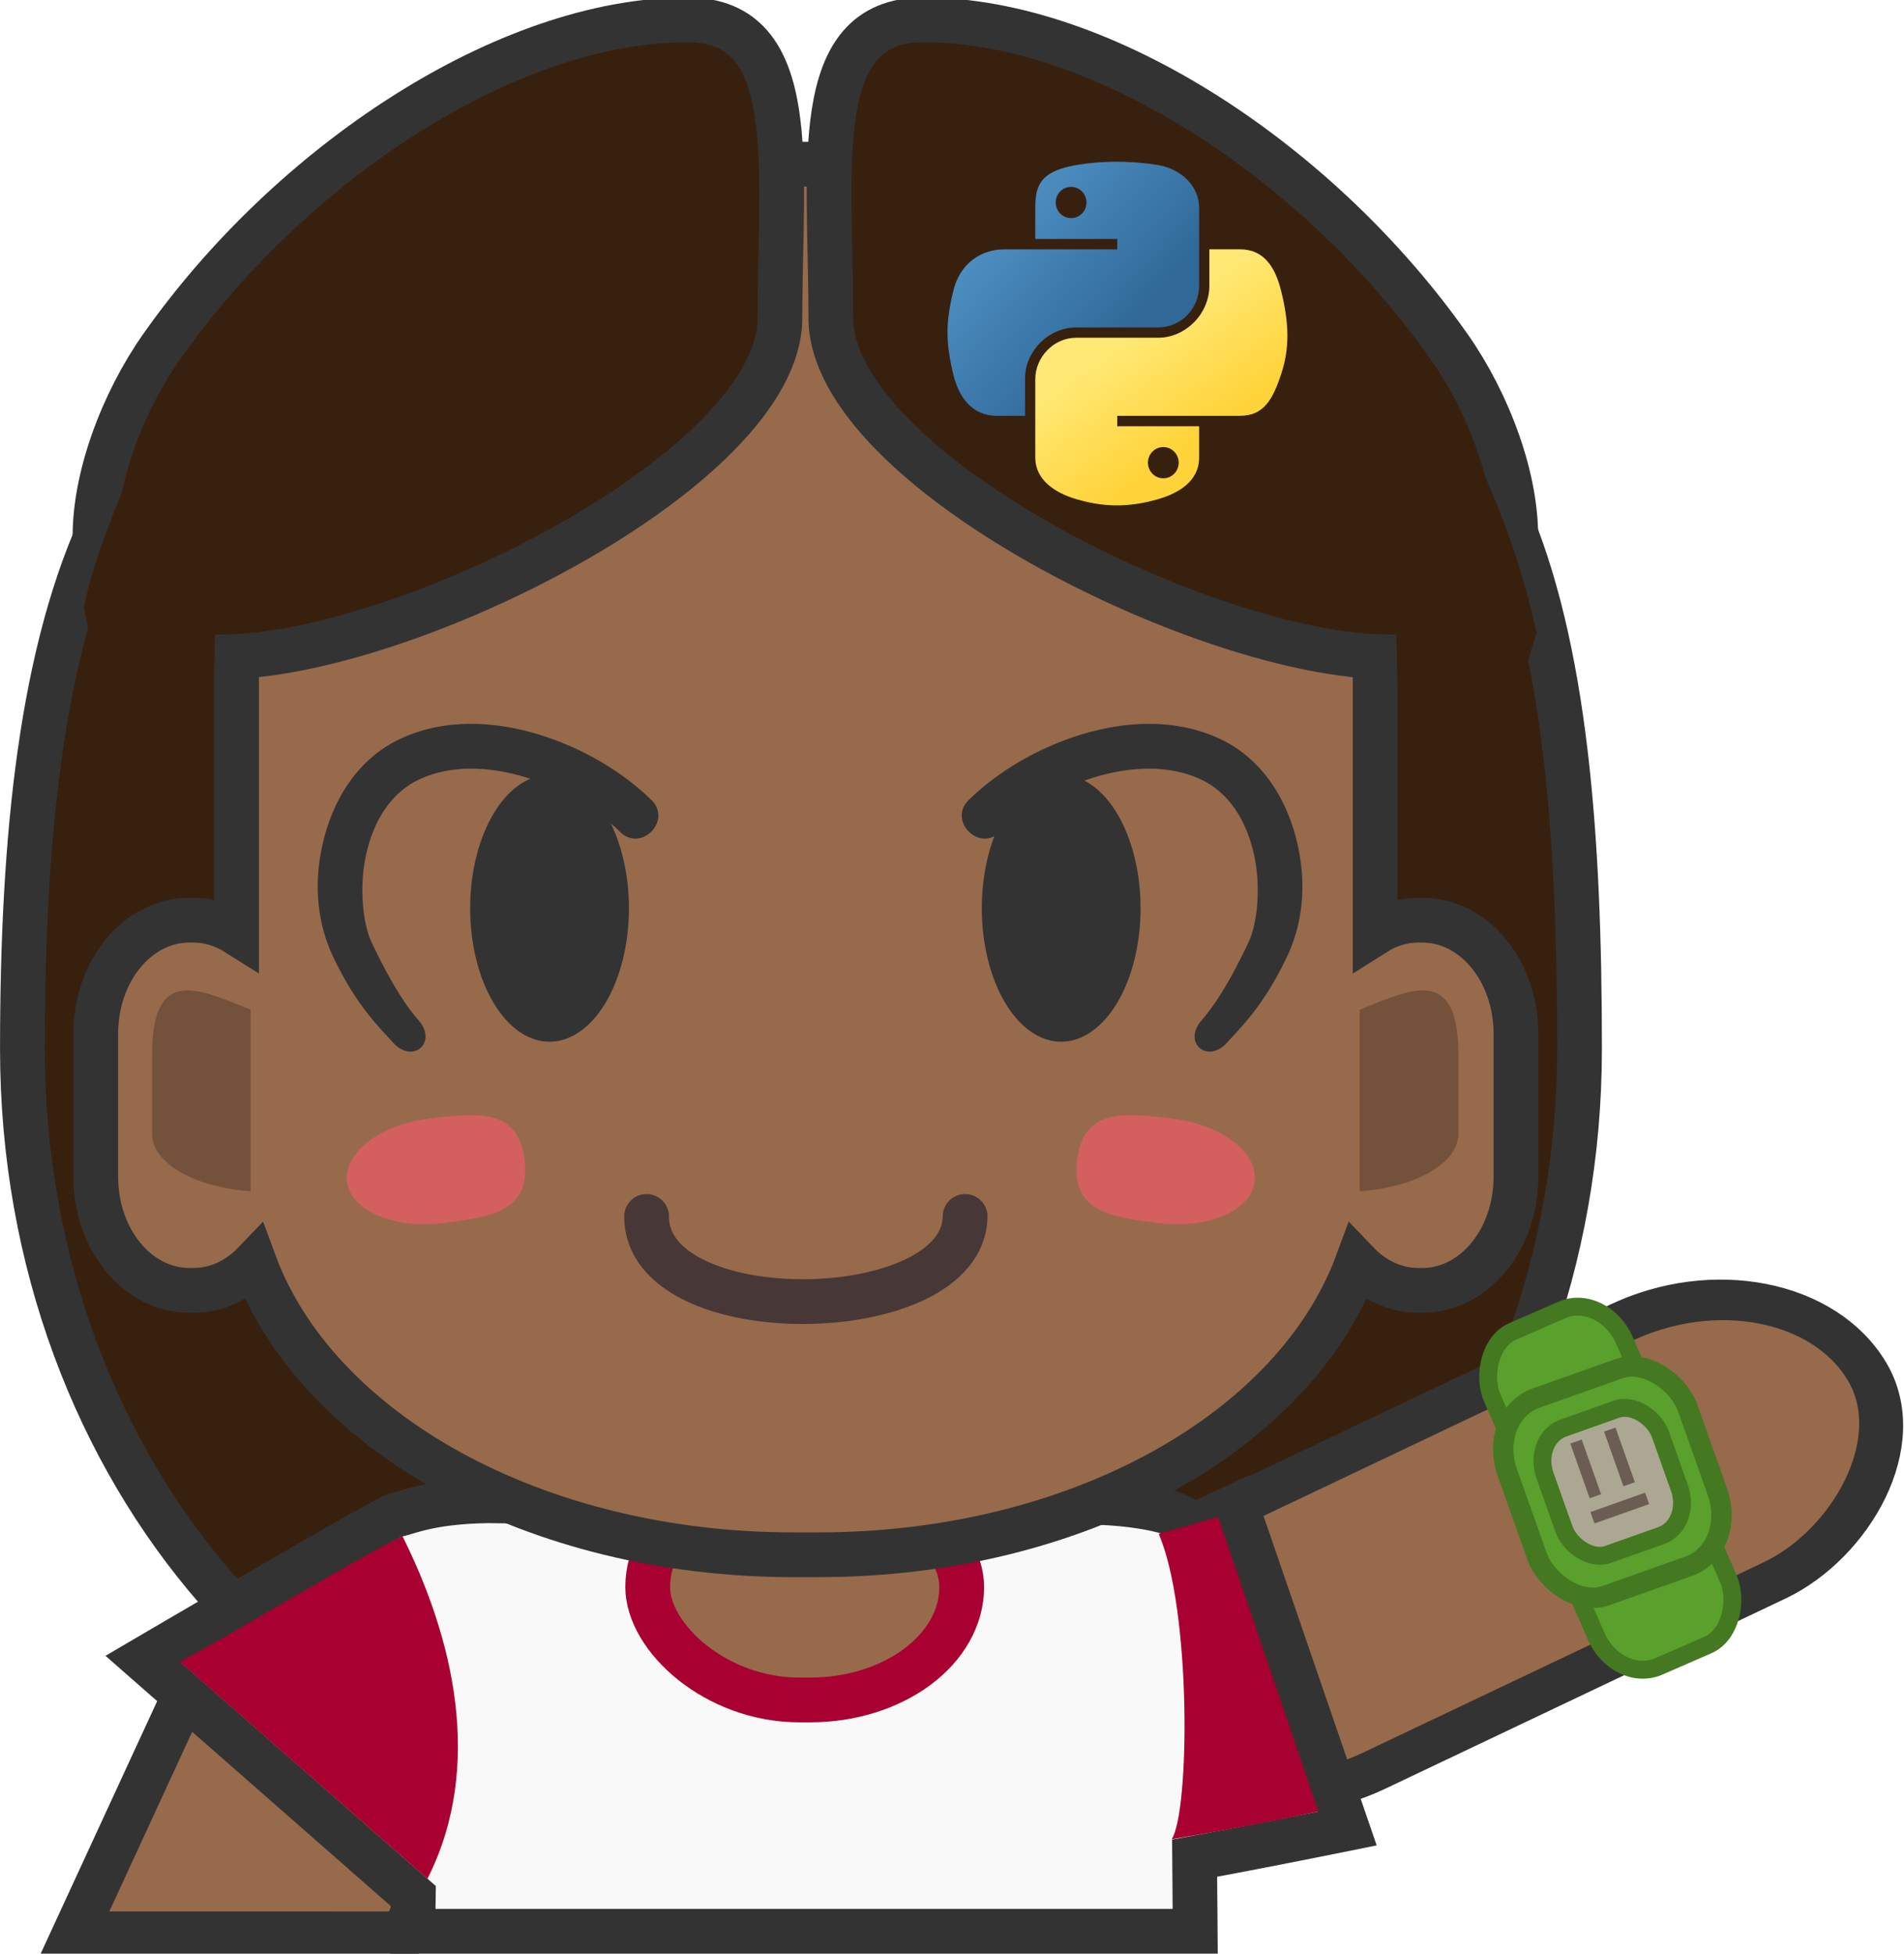 <?xml version="1.0" encoding="UTF-8"?>
<svg width="223.56" height="229.33" version="1.1" viewBox="0 0 59.151 60.676" xmlns="http://www.w3.org/2000/svg" xmlns:xlink="http://www.w3.org/1999/xlink">
 <defs>
  <linearGradient id="linearGradient1478" x1="26.649" x2="135.67" y1="20.604" y2="114.4" gradientTransform="matrix(.149 0 0 .15 34.16 180.61)" gradientUnits="userSpaceOnUse">
   <stop stop-color="#5a9fd4" offset="0"/>
   <stop stop-color="#306998" offset="1"/>
  </linearGradient>
  <linearGradient id="linearGradient1475" x1="150.96" x2="112.03" y1="192.35" y2="137.27" gradientTransform="matrix(.149 0 0 .15 34.16 180.61)" gradientUnits="userSpaceOnUse">
   <stop stop-color="#ffd43b" offset="0"/>
   <stop stop-color="#ffe873" offset="1"/>
  </linearGradient>
 </defs>
 <g transform="translate(-2.937 -190.32)">
  <path transform="matrix(.944 .33 -.419 .908 0 0)" d="m113.45 222.42c-1.899 0.735-3.27 2.941-3.27 5.562l1.8e-4 7.7 9.317-3.382-1e-5 -4.319c0-3.225-2.078-5.822-4.659-5.822-0.484 0-0.95 0.091-1.388 0.261z" fill="#976a4c" fill-rule="evenodd" stroke="#333" stroke-width="1.393"/>
  <path d="m17.442 199.48 21.39-0.158c11.473-0.085 13.176 10.428 13.176 23.577 0 13.15-9.237 23.736-20.71 23.736h-6.955c-11.473 0-20.71-10.586-20.71-23.736 0-13.15 2.337-23.334 13.81-23.419z" fill="#38200f" fill-rule="evenodd" stroke="#333" stroke-width="1.39"/>
  <rect transform="matrix(.514 .858 -.903 .429 0 0)" x="232.92" y="67.753" width="9.317" height="25.41" rx="4.659" ry="5.822" fill="#976a4c" fill-rule="evenodd" stroke="#333" stroke-width="1.314"/>
  <path d="m18.493 236.93c-2.127-0.023-2.883 0.376-3.236 0.437-0.294 0.051-7.861 4.492-7.861 4.492l8.38 7.348c-0.007 0.353-0.01 0.731-0.015 1.095h24.307l-0.018-2.27c1.647-0.303 3.421-0.655 4.741-0.921l-3.443-10.023-1.393 0.649c-0.127-0.431-1.638-0.768-3.505-0.768h-16.96c-0.363-0.023-0.695-0.035-0.998-0.038z" fill="#f9f9f9" fill-rule="evenodd" stroke="#333" stroke-width="1.39"/>
  <rect x="23.059" y="236.1" width="9.755" height="7.018" rx="4.716" ry="3.509" fill="#976a4c" fill-rule="evenodd" stroke="#a80030" stroke-width="1.39"/>
  <path d="m27.593 195.42c-9.588 0-17.307 9.115-17.307 15.839v8.037c-0.401-0.252-0.856-0.397-1.34-0.397h-0.127c-1.611 0-2.908 1.576-2.908 3.534v4.429c0 1.958 1.297 3.534 2.908 3.534h0.127c0.726 0 1.388-0.32 1.897-0.851 1.931 5.226 8.678 9.064 16.751 9.064h0.757c8.074 0 14.822-3.839 16.752-9.066 0.508 0.531 1.169 0.853 1.895 0.853h0.127c0.827 0 1.571-0.414 2.099-1.083 0.502-0.634 0.809-1.498 0.809-2.451v-4.429c0-1.958-1.297-3.534-2.908-3.534h-0.127c-0.484 0-0.939 0.144-1.34 0.397v-8.037c0-6.724-7.719-15.839-17.307-15.839z" fill="#976a4c" fill-rule="evenodd" stroke="#333" stroke-width="1.39"/>
  <g transform="matrix(1.05 0 0 1.05 -13.255 -32.905)" fill="#333" fill-rule="evenodd">
   <path d="m34.029 239.46a2.349 3.948 0 0 1-2.348 3.948 2.349 3.948 0 0 1-2.349-3.947 2.349 3.948 0 0 1 2.348-3.948 2.349 3.948 0 0 1 2.349 3.947"/>
   <path d="m49.167 239.46a2.349 3.948 0 0 1-2.348 3.948 2.349 3.948 0 0 1-2.349-3.947 2.349 3.948 0 0 1 2.348-3.948 2.349 3.948 0 0 1 2.349 3.947"/>
  </g>
  <path d="m15.439 238.03c-1.902 0.954-5.004 2.894-6.917 3.901l7.695 6.741c1.773-3.516 0.788-7.508-0.778-10.643z" fill="#a80030" fill-rule="evenodd"/>
  <path d="m43.897 246.58-3.118-9.149-1.843 0.532c1.018 2.356 0.965 8.616 0.401 9.481 1.908-0.323 3.283-0.587 4.559-0.864z" fill="#a80030" fill-rule="evenodd"/>
  <path d="m16.672 228.31c-1.524 0.183-2.847-0.397-2.954-1.295-0.108-0.898 1.04-1.774 2.564-1.957 1.524-0.183 2.761-0.317 2.955 1.295 0.191 1.595-1.04 1.774-2.564 1.957z" fill="#d35f5f" fill-rule="evenodd"/>
  <path d="m38.963 228.31c1.524 0.183 2.847-0.397 2.954-1.295 0.108-0.898-1.04-1.774-2.564-1.957-1.524-0.183-2.761-0.317-2.955 1.295-0.191 1.595 1.04 1.774 2.564 1.957z" fill="#d35f5f" fill-rule="evenodd"/>
  <g transform="matrix(1.05 0 0 1.05 -12.332 -33.427)" fill="#38200f" fill-rule="evenodd" stroke="#333" stroke-width="1.323">
   <path d="m21.115 232.52c-5.351 2.3e-4 -4.072-5.923-1.805-9.153 3.8-5.414 10.216-9.689 15.567-9.689 3.409 0 2.74 4.353 2.741 8.819-2e-6 4.466-11.153 10.023-16.503 10.023z"/>
   <path d="m55.627 232.52c5.351 2.3e-4 4.072-5.923 1.805-9.153-3.8-5.414-10.216-9.689-15.567-9.689-3.409 0-2.74 4.353-2.741 8.819 2e-6 4.466 11.153 10.023 16.503 10.023z"/>
  </g>
  <path d="m5.543 209.21c0.196-1.148 0.833-2.748 1.247-3.765l2.84 3.911-0.061 2.878-3.313 0.248z" fill="#38200f" fill-rule="evenodd"/>
  <path d="m50.671 209.97c-0.423-1.963-1.039-3.597-1.654-4.987l-2.713 4.342 0.061 2.903 3.556 0.248z" fill="#38200f" fill-rule="evenodd"/>
  <path d="m23.024 228.1c-0.01 3.602 9.857 3.454 9.896 0" fill="none" stroke="#483737" stroke-linecap="round" stroke-width="1.39"/>
  <path d="m38.653 212.8c-0.723-2e-3 -1.446 0.125-2.13 0.334-1.366 0.419-2.597 1.164-3.461 2.004-0.722 0.644 0.305 1.699 0.968 0.995 0.678-0.66 1.758-1.321 2.899-1.67s2.318-0.388 3.28 0.047c0.917 0.415 1.453 1.307 1.684 2.341 0.232 1.033 0.096 2.176-0.166 2.731-0.702 1.483-1.182 2.11-1.459 2.425-0.611 0.696 0.187 1.38 0.799 0.684 0.36-0.409 1.113-1.092 1.856-2.663 0.46-0.973 0.622-2.158 0.326-3.48-0.296-1.322-1.052-2.666-2.466-3.305-0.684-0.31-1.408-0.441-2.131-0.443z" color="#000000" color-rendering="auto" dominant-baseline="auto" fill="#333" fill-rule="evenodd" image-rendering="auto" shape-rendering="auto" solid-color="#000000" style="font-feature-settings:normal;font-variant-alternates:normal;font-variant-caps:normal;font-variant-ligatures:normal;font-variant-numeric:normal;font-variant-position:normal;isolation:auto;mix-blend-mode:normal;shape-padding:0;text-decoration-color:#000000;text-decoration-line:none;text-decoration-style:solid;text-indent:0;text-orientation:mixed;text-transform:none;white-space:normal"/>
  <path d="m17.553 212.8c0.723-2e-3 1.446 0.125 2.13 0.334 1.366 0.419 2.597 1.164 3.461 2.004 0.722 0.644-0.305 1.699-0.968 0.995-0.678-0.66-1.758-1.321-2.899-1.67s-2.318-0.388-3.28 0.047c-0.917 0.415-1.453 1.307-1.684 2.341-0.232 1.033-0.096 2.176 0.166 2.731 0.702 1.483 1.182 2.11 1.459 2.425 0.611 0.696-0.187 1.38-0.799 0.684-0.36-0.409-1.113-1.092-1.856-2.663-0.46-0.973-0.622-2.158-0.326-3.48 0.296-1.322 1.052-2.666 2.466-3.305 0.684-0.31 1.408-0.441 2.131-0.443z" color="#000000" color-rendering="auto" dominant-baseline="auto" fill="#333" fill-rule="evenodd" image-rendering="auto" shape-rendering="auto" solid-color="#000000" style="font-feature-settings:normal;font-variant-alternates:normal;font-variant-caps:normal;font-variant-ligatures:normal;font-variant-numeric:normal;font-variant-position:normal;isolation:auto;mix-blend-mode:normal;shape-padding:0;text-decoration-color:#000000;text-decoration-line:none;text-decoration-style:solid;text-indent:0;text-orientation:mixed;text-transform:none;white-space:normal"/>
  <path d="m10.726 221.68c-1.661-0.668-3.066-1.365-3.066 1.42v2.429c0 0.918 1.331 1.671 3.066 1.788z" fill="#74513a" fill-rule="evenodd"/>
  <path d="m45.178 221.68c1.661-0.668 3.066-1.365 3.066 1.42v2.429c0 0.918-1.331 1.671-3.066 1.788z" fill="#74513a" fill-rule="evenodd"/>
  <g transform="matrix(-1.236 .539 .539 1.236 3.012 -113.63)" fill-rule="evenodd">
   <rect x="68.19" y="248.64" width="3.321" height="8.419" rx="1.042" ry="1.215" fill="#5aa02c" stroke="#447821" stroke-width=".412"/>
   <g transform="rotate(19.514 73.173 262.73)">
    <rect transform="matrix(-.917 .4 .4 .917 0 0)" x="38.46" y="257.34" width="4.411" height="4.823" rx="1.19" ry="1.387" fill="#5aa02c" stroke="#447821" stroke-width=".47"/>
    <rect transform="matrix(-.917 .4 .4 .917 0 0)" x="39.254" y="258.2" width="2.822" height="3.086" rx=".761" ry=".888" fill="#aca793" stroke="#447821" stroke-width=".412"/>
    <rect transform="matrix(-.917 .4 .4 .917 0 0)" x="40.049" y="258.59" width=".279" height="1.336" rx="0" ry=".469" fill="#6c5d53"/>
    <rect transform="matrix(-.917 .4 .4 .917 0 0)" x="40.874" y="258.59" width=".279" height="1.336" rx="0" ry=".469" fill="#6c5d53"/>
    <rect transform="matrix(-.4 -.917 -.917 .4 0 0)" x="-260.51" y="39.959" width=".279" height="1.336" rx="0" ry=".469" fill="#6c5d53"/>
   </g>
  </g>
  <g transform="matrix(.359 0 0 .359 18.686 129.39)" stroke-width=".265">
   <path d="m52.657 183.71c-1.213 6e-3 -2.371 0.109-3.39 0.289-3.002 0.53-3.547 1.64-3.547 3.688v2.704h7.094v0.901h-9.757c-2.062 0-3.867 1.239-4.432 3.597-0.651 2.702-0.68 4.388 0 7.21 0.504 2.1 1.709 3.597 3.77 3.597h2.439v-3.241c0-2.341 2.026-4.407 4.432-4.407h7.086c1.972 0 3.547-1.624 3.547-3.605v-6.755c0-1.923-1.622-3.367-3.547-3.688-1.219-0.203-2.483-0.295-3.696-0.289zm-3.837 2.175c0.733 0 1.331 0.608 1.331 1.356 0 0.745-0.598 1.348-1.331 1.348-0.735 0-1.331-0.603-1.331-1.348 0-0.748 0.596-1.356 1.331-1.356z" fill="url(#linearGradient1478)"/>
   <path d="m60.785 191.29v3.15c0 2.442-2.071 4.498-4.432 4.498h-7.086c-1.941 0-3.547 1.661-3.547 3.605v6.755c0 1.923 1.672 3.053 3.547 3.605 2.246 0.66 4.399 0.78 7.086 0 1.786-0.517 3.547-1.558 3.547-3.605v-2.704h-7.086v-0.901h10.633c2.062 0 2.83-1.438 3.547-3.597 0.741-2.222 0.709-4.359 0-7.21-0.51-2.053-1.483-3.597-3.547-3.597zm-3.985 17.107c0.735 0 1.331 0.603 1.331 1.348 0 0.748-0.596 1.356-1.331 1.356-0.733 0-1.331-0.608-1.331-1.356 1e-6 -0.745 0.598-1.348 1.331-1.348z" fill="url(#linearGradient1475)"/>
  </g>
 </g>
</svg>
